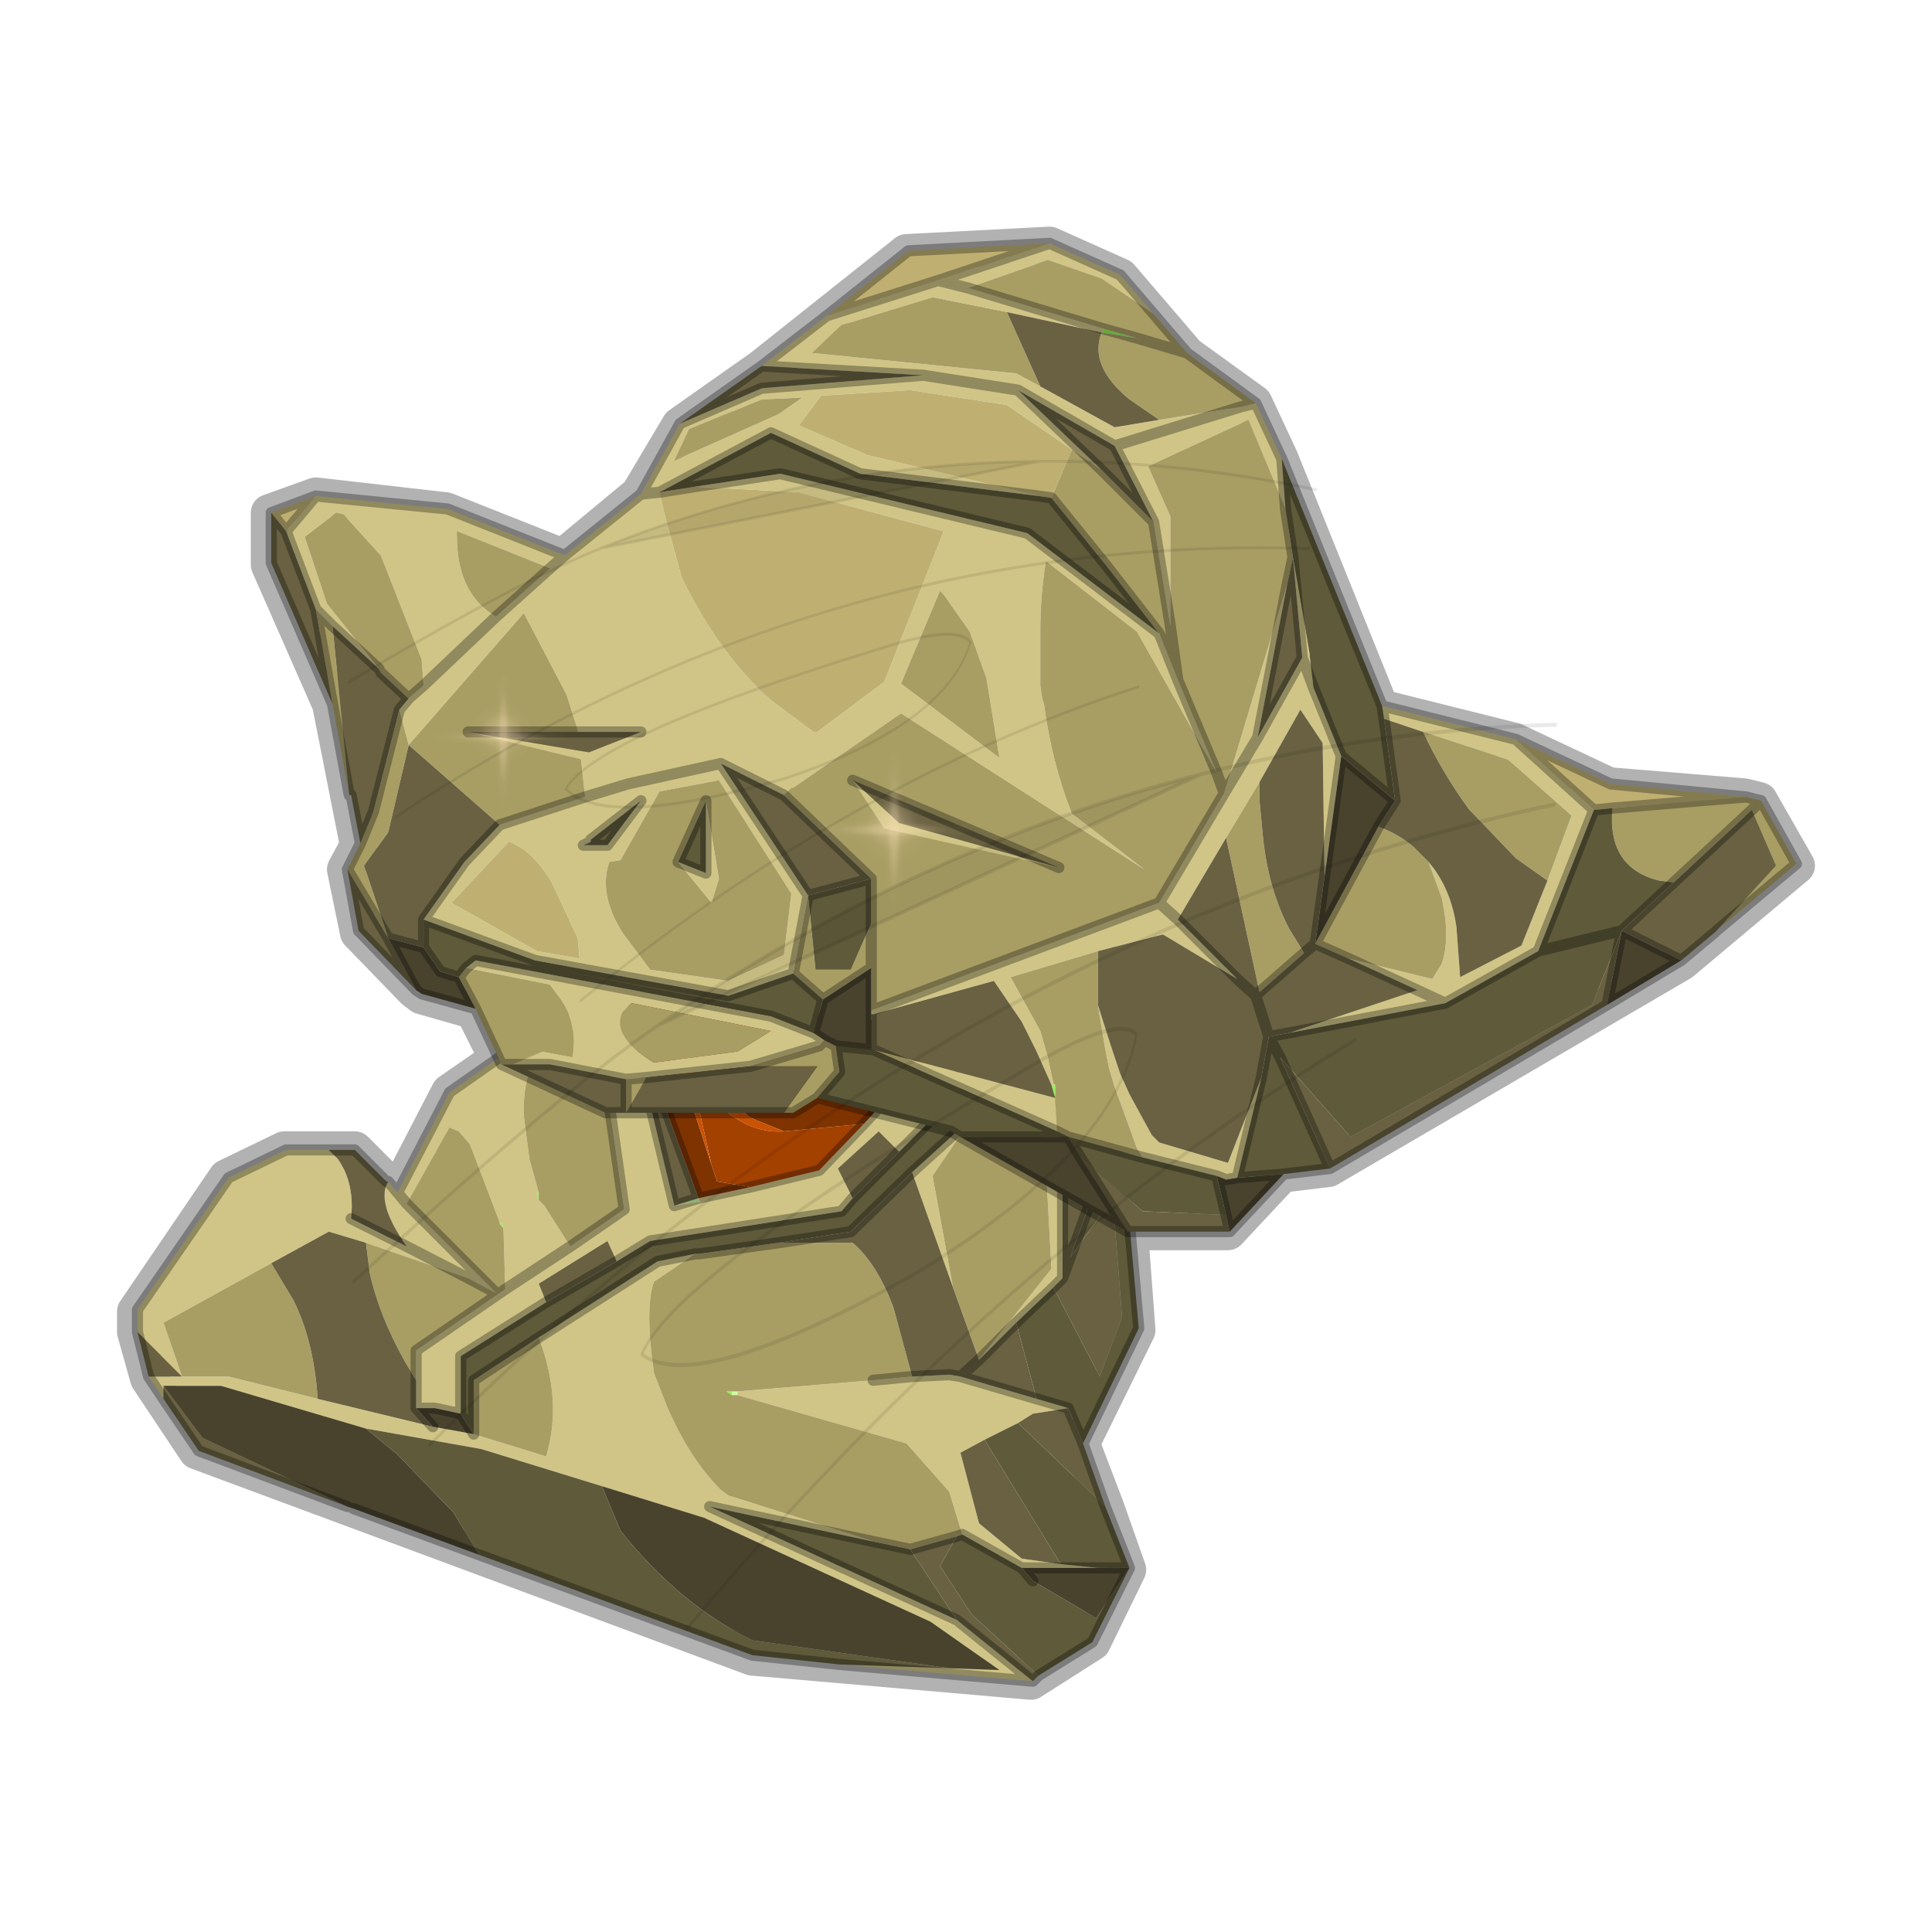 <?xml version="1.0" encoding="UTF-8" standalone="no"?>
<svg xmlns:xlink="http://www.w3.org/1999/xlink" height="52.0px" width="52.0px" xmlns="http://www.w3.org/2000/svg">
  <g transform="matrix(1.0, 0.0, 0.0, 1.0, 0.0, 0.0)">
    <use height="56.0" transform="matrix(1.0, 0.0, 0.0, 1.0, -2.0, -2.0)" width="56.0" xlink:href="#shape0"/>
    <use height="81.5" transform="matrix(0.058, 0.0, 0.0, 0.058, 21.65, 20.0)" width="81.5" xlink:href="#sprite0"/>
    <use height="81.5" transform="matrix(0.048, 0.0, 0.0, 0.048, 11.55, 17.9)" width="81.5" xlink:href="#sprite0"/>
    <use height="158.05" transform="matrix(0.02, -0.357, -0.201, -0.015, 40.636, 45.779)" width="74.3" xlink:href="#sprite2"/>
    <use height="158.05" transform="matrix(0.041, -0.261, -0.154, -0.048, 32.585, 32.432)" width="74.3" xlink:href="#sprite2"/>
    <use height="0.0" transform="matrix(0.14, 0.061, -0.11, 0.245, 24.5, 25.25)" width="0.0" xlink:href="#sprite3"/>
  </g>
  <defs>
    <g id="shape0" transform="matrix(1.0, 0.0, 0.0, 1.0, 2.0, 2.0)">
      <path d="M52.0 0.0 L52.0 52.0 0.0 52.0 0.0 0.0 52.0 0.0" fill="#795fa9" fill-opacity="0.0" fill-rule="evenodd" stroke="none"/>
      <path d="M47.35 21.55 L48.35 23.3 45.25 25.9 35.75 31.45 34.5 31.6 33.05 33.15 30.4 33.15 30.6 35.8 29.1 38.85 29.75 40.55 30.35 42.25 29.4 44.2 27.75 45.25 20.25 44.6 5.3 39.05 4.0 37.1 3.65 35.85 3.65 35.3 6.1 31.7 7.65 30.95 9.55 30.95 10.7 32.1 12.1 29.4 13.4 28.5 12.75 27.2 11.35 26.8 11.15 26.65 9.65 25.1 9.3 23.4 9.65 22.75 8.9 18.95 7.25 15.2 7.25 13.8 8.5 13.35 12.0 13.75 15.15 15.0 17.2 13.3 18.3 11.45 20.5 9.9 24.4 6.8 28.25 6.6 30.15 7.45 31.95 9.55 33.75 10.85 34.45 12.35 37.15 19.05 40.75 19.95 43.3 21.15 46.95 21.45 47.35 21.55 Z" fill="none" stroke="#000000" stroke-linecap="round" stroke-linejoin="round" stroke-opacity="0.302" stroke-width="1.0"/>
      <path d="M13.45 32.95 L13.5 32.9 13.55 33.05 13.45 32.95 M14.5 32.3 L14.45 32.1 14.5 32.1 14.5 32.3 M19.7 37.45 L19.7 37.55 19.55 37.45 19.7 37.45" fill="#92f458" fill-rule="evenodd" stroke="none"/>
      <path d="M18.8 32.25 L18.85 32.35 18.15 32.45 18.8 32.25 M19.85 37.45 L19.85 37.55 19.7 37.55 19.7 37.45 19.85 37.45" fill="#d1fba6" fill-rule="evenodd" stroke="none"/>
      <path d="M15.95 26.7 L16.05 27.3 15.95 26.7 16.75 26.8 16.8 26.8 18.15 32.45 18.85 32.35 18.8 32.25 20.2 31.95 22.05 31.5 23.25 30.25 25.1 28.25 26.2 29.0 24.2 31.0 23.65 30.45 22.55 31.45 22.95 32.25 22.65 32.6 17.5 33.4 16.6 33.95 16.35 33.4 14.5 34.55 14.7 35.05 12.4 36.5 12.4 38.05 11.7 37.9 11.2 37.9 11.2 37.15 11.2 36.35 13.6 34.7 13.55 33.05 13.5 32.9 13.45 32.95 13.45 32.9 12.65 30.8 12.35 30.45 12.1 30.35 10.95 32.4 10.7 32.1 10.95 32.4 13.35 34.8 12.6 34.4 9.85 33.45 8.85 33.15 7.3 34.0 4.4 35.6 4.9 37.05 6.15 37.05 8.55 37.65 11.65 38.4 12.75 38.6 14.7 39.2 Q15.15 37.7 14.5 36.0 L17.7 33.95 18.7 33.75 17.6 34.5 Q17.35 35.2 17.6 36.95 L17.95 37.85 Q18.55 39.25 19.4 40.1 L19.6 40.25 23.55 41.5 19.1 40.55 25.75 43.6 27.8 45.25 22.6 44.8 25.55 44.9 26.9 44.95 25.05 43.65 18.95 40.85 16.2 40.0 12.95 39.0 9.85 38.45 5.95 37.3 4.4 37.3 4.4 37.65 4.0 37.05 4.9 37.05 3.7 35.85 3.7 35.25 6.15 31.7 7.7 30.95 8.85 30.95 9.1 31.2 Q9.55 31.85 9.45 32.8 L10.95 33.55 Q10.1 32.35 10.45 31.8 L10.7 32.1 12.1 29.4 15.95 26.7 M15.35 33.55 L13.6 34.7 15.35 33.55 16.8 32.55 16.05 27.3 14.55 28.25 Q14.05 28.95 14.1 30.05 L14.25 31.2 14.5 32.1 14.45 32.1 14.5 32.3 14.65 32.45 15.35 33.55 M28.05 29.55 L28.6 29.7 28.6 34.4 28.35 34.65 27.35 35.6 26.35 36.6 28.3 34.15 28.05 29.55 M10.95 33.55 L12.6 34.4 10.95 33.55 M24.55 31.55 L26.15 30.1 25.1 31.65 25.65 34.65 24.55 31.55 M23.5 37.15 L24.55 37.05 25.55 37.0 25.85 37.05 27.9 37.65 28.75 37.9 27.8 38.05 27.4 38.3 26.5 38.75 25.85 39.1 26.35 41.0 27.5 41.95 28.55 42.1 29.55 42.2 27.5 42.2 25.9 41.3 25.55 40.15 24.4 38.85 19.85 37.55 19.85 37.45 23.5 37.15" fill="#d0c586" fill-rule="evenodd" stroke="none"/>
      <path d="M10.95 32.4 L12.1 30.35 12.35 30.45 12.65 30.8 13.45 32.9 13.45 32.95 13.55 33.05 13.6 34.7 11.2 36.35 11.2 37.15 10.9 36.65 Q10.2 35.4 9.95 34.25 L9.85 33.45 12.6 34.4 13.35 34.8 10.95 32.4 M15.35 33.55 L14.65 32.45 14.5 32.3 14.5 32.1 14.25 31.2 14.1 30.05 Q14.05 28.95 14.55 28.25 L16.05 27.3 16.8 32.55 15.35 33.55 M27.0 29.2 L28.05 29.55 28.3 34.15 26.35 36.6 25.65 34.65 25.1 31.65 26.15 30.1 27.0 29.2 M8.55 37.65 L6.15 37.05 4.9 37.05 4.4 35.6 7.3 34.0 7.9 35.0 Q8.45 36.1 8.55 37.65 M12.75 38.6 L12.75 37.15 14.5 36.0 Q15.15 37.7 14.7 39.2 L12.75 38.6 M18.7 33.75 L18.8 33.75 20.95 33.45 22.95 33.45 Q23.6 34.0 24.05 35.2 L24.55 37.05 23.5 37.15 19.85 37.45 19.7 37.45 19.55 37.45 19.7 37.55 19.85 37.55 24.4 38.85 25.55 40.15 25.9 41.3 25.75 41.35 24.5 41.7 23.55 41.5 19.6 40.25 19.4 40.1 Q18.55 39.25 17.95 37.85 L17.6 36.95 Q17.35 35.2 17.6 34.5 L18.7 33.75" fill="#a89e64" fill-rule="evenodd" stroke="none"/>
      <path d="M28.6 29.7 L30.15 30.15 28.8 33.85 28.6 34.4 28.6 29.7 M29.15 38.85 L29.75 40.55 27.4 38.3 27.8 38.05 28.75 37.9 29.15 38.85 M27.95 45.1 L27.8 45.25 25.75 43.6 24.5 41.7 25.75 41.35 25.3 42.15 26.15 43.45 27.95 45.1 M9.35 40.55 L5.35 39.05 4.4 37.65 4.4 37.3 5.45 38.7 9.35 40.55 M4.0 37.05 L3.7 35.85 4.9 37.05 4.0 37.05 M8.85 30.95 L9.55 30.95 10.4 31.8 10.45 31.8 Q10.1 32.35 10.95 33.55 L9.45 32.8 Q9.55 31.85 9.1 31.2 L8.85 30.95 M16.8 26.8 L18.8 32.25 18.15 32.45 16.8 26.8 M8.55 37.65 Q8.45 36.1 7.9 35.0 L7.3 34.0 8.85 33.15 9.85 33.45 9.95 34.25 Q10.2 35.4 10.9 36.65 L11.2 37.15 11.2 37.9 11.65 38.4 8.55 37.65 M16.6 33.95 L14.7 35.05 14.5 34.55 16.35 33.4 16.6 33.95 M20.95 33.45 L22.9 33.15 24.55 31.55 25.65 34.65 26.35 36.6 25.85 37.05 26.35 36.6 27.35 35.6 27.9 37.65 25.85 37.05 25.55 37.0 24.55 37.05 24.05 35.2 Q23.6 34.0 22.95 33.45 L20.95 33.45 M22.95 32.25 L22.55 31.45 23.65 30.45 24.2 31.0 22.95 32.25 M28.35 34.65 L28.6 34.4 28.8 33.85 29.95 32.25 30.2 35.45 29.6 37.05 28.35 34.65 M28.55 42.1 L27.5 41.95 26.35 41.0 25.85 39.1 26.5 38.75 28.55 42.1" fill="#696141" fill-rule="evenodd" stroke="none"/>
      <path d="M26.2 29.0 L27.0 29.2 26.15 30.1 24.55 31.55 22.9 33.15 20.95 33.45 18.8 33.75 18.7 33.75 17.7 33.95 14.5 36.0 12.75 37.15 12.75 38.6 12.4 38.05 12.4 36.5 14.7 35.05 16.6 33.95 17.5 33.4 22.65 32.6 22.95 32.25 24.2 31.0 26.2 29.0 M30.15 30.15 L30.65 35.75 29.15 38.85 28.75 37.9 27.9 37.65 27.35 35.6 28.35 34.65 29.6 37.05 30.2 35.45 29.95 32.25 28.8 33.85 30.15 30.15 M29.75 40.55 L30.4 42.2 29.4 44.2 27.95 45.1 26.15 43.45 25.3 42.15 25.75 41.35 25.9 41.3 27.5 42.2 27.8 42.55 29.5 43.55 30.4 42.2 29.55 42.2 28.55 42.1 26.5 38.75 27.4 38.3 29.75 40.55 M22.6 44.8 L20.25 44.55 12.9 41.85 12.2 40.7 12.0 40.5 10.7 39.15 9.85 38.45 12.95 39.0 16.2 40.0 16.7 41.2 Q18.3 43.2 20.25 44.15 L25.55 44.9 22.6 44.8 M23.55 41.5 L24.5 41.7 25.75 43.6 19.1 40.55 23.55 41.5" fill="#5f5a3a" fill-rule="evenodd" stroke="none"/>
      <path d="M12.9 41.85 L9.5 40.6 9.35 40.55 5.45 38.7 4.4 37.3 5.95 37.3 9.85 38.45 10.7 39.15 12.0 40.5 12.2 40.7 12.9 41.85 M16.2 40.0 L18.95 40.85 25.05 43.65 26.9 44.95 25.55 44.9 20.25 44.15 Q18.3 43.2 16.7 41.2 L16.2 40.0 M12.4 38.05 L12.75 38.6 11.65 38.4 11.2 37.9 11.7 37.9 12.4 38.05 M27.5 42.2 L29.55 42.2 30.4 42.2 29.5 43.55 27.8 42.55 27.5 42.2" fill="#49432e" fill-rule="evenodd" stroke="none"/>
      <path d="M17.45 26.85 L23.95 27.5 25.1 28.25 23.25 30.25 21.1 30.45 20.6 30.25 20.35 30.15 20.15 30.05 Q18.6 28.7 17.85 27.35 L19.15 31.35 19.3 31.8 20.2 31.95 18.8 32.25 16.8 26.8 17.45 26.85" fill="#7e3301" fill-rule="evenodd" stroke="none"/>
      <path d="M20.2 31.95 L19.3 31.8 19.15 31.35 18.6 28.9 Q19.8 30.55 21.1 30.45 L23.25 30.25 22.05 31.5 20.2 31.95" fill="#a34100" fill-rule="evenodd" stroke="none"/>
      <path d="M19.15 31.35 L17.85 27.35 Q18.6 28.7 20.15 30.05 L20.35 30.15 20.6 30.25 21.1 30.45 Q19.8 30.55 18.6 28.9 L19.15 31.35" fill="#ca5202" fill-rule="evenodd" stroke="none"/>
      <path d="M16.05 27.3 L15.95 26.7 12.1 29.4 10.7 32.1 10.95 32.4 13.35 34.8 12.6 34.4 10.95 33.55 9.45 32.8 M13.6 34.7 L15.35 33.55 16.8 32.55 16.05 27.3 M17.45 26.85 L23.95 27.5 25.1 28.25 26.2 29.0 27.0 29.2 28.05 29.55 28.6 29.7 30.15 30.15 30.65 35.75 29.15 38.85 29.75 40.55 30.4 42.2 29.4 44.2 27.95 45.1 27.8 45.25 22.6 44.8 20.25 44.55 12.9 41.85 9.5 40.6 M9.35 40.55 L5.35 39.05 4.4 37.65 4.0 37.05 3.7 35.85 3.7 35.25 6.15 31.7 7.7 30.95 8.85 30.95 9.55 30.95 10.4 31.8 M10.45 31.8 L10.7 32.1 M16.8 26.8 L17.45 26.85 M15.95 26.7 L16.75 26.8 16.8 26.8 18.8 32.25 20.2 31.95 22.05 31.5 23.25 30.25 25.1 28.25 M18.15 32.45 L16.8 26.8 M16.6 33.95 L14.7 35.05 12.4 36.5 12.4 38.05 12.75 38.6 12.75 37.15 14.5 36.0 17.7 33.95 18.7 33.75 M18.8 33.75 L20.95 33.45 22.9 33.15 24.55 31.55 26.15 30.1 27.0 29.2 M16.6 33.95 L17.5 33.4 22.65 32.6 22.95 32.25 24.2 31.0 26.2 29.0 M11.2 37.15 L11.2 36.35 13.6 34.7 M11.2 37.9 L11.2 37.15 M12.4 38.05 L11.7 37.9 11.2 37.9 11.65 38.4 M18.15 32.45 L18.8 32.25 M25.85 37.05 L26.35 36.6 27.35 35.6 28.35 34.65 28.6 34.4 28.6 29.7 M24.55 37.05 L23.5 37.15 M25.9 41.3 L27.5 42.2 29.55 42.2 30.4 42.2 M28.75 37.9 L27.9 37.65 25.85 37.05 25.55 37.0 24.55 37.05 M24.5 41.7 L23.55 41.5 19.1 40.55 25.75 43.6 27.8 45.25 M24.5 41.7 L25.75 41.35 25.9 41.3 M28.8 33.85 L28.6 34.4 M28.75 37.9 L29.15 38.85 M28.8 33.85 L30.15 30.15 M27.8 42.55 L27.5 42.2" fill="none" stroke="#000000" stroke-linecap="round" stroke-linejoin="round" stroke-opacity="0.302" stroke-width="0.3"/>
      <path d="M29.65 8.95 L29.7 8.85 30.6 9.1 29.65 8.95 M23.45 27.2 L23.5 27.3 23.45 27.3 23.45 27.2 M28.3 29.2 L28.4 29.2 28.4 29.55 28.3 29.2" fill="#92f458" fill-rule="evenodd" stroke="none"/>
      <path d="M11.4 18.45 L11.35 17.75 10.25 14.95 9.25 13.85 9.05 13.8 8.2 14.45 8.8 16.25 10.2 18.0 8.95 16.85 8.5 16.4 7.7 14.3 8.5 13.35 12.05 13.7 15.2 14.95 14.8 15.3 15.2 14.95 17.25 13.3 18.3 11.4 20.5 10.45 24.85 10.1 27.4 10.5 24.85 10.1 20.5 9.85 22.25 8.5 25.25 7.55 26.05 7.75 25.25 7.55 28.25 6.55 30.15 7.4 31.05 8.45 29.65 7.5 28.2 7.0 26.05 7.75 29.7 8.85 29.65 8.95 27.1 8.4 25.1 8.0 22.65 8.75 21.85 9.5 27.35 10.05 28.0 10.4 30.0 11.5 31.2 11.3 33.4 10.95 33.8 10.85 34.5 12.35 34.6 13.7 33.6 11.3 30.9 12.55 31.5 13.9 31.5 16.85 31.05 14.05 30.0 12.0 27.4 10.5 29.65 12.65 28.85 12.1 27.1 10.9 24.5 10.5 22.1 10.65 21.5 11.45 23.35 12.25 27.95 13.35 23.15 12.75 20.75 11.65 17.75 13.25 17.25 13.3 17.75 13.25 17.9 13.9 18.35 15.55 Q19.35 17.6 20.75 18.85 L21.9 19.7 22.0 19.7 23.8 18.35 25.4 14.3 21.5 13.25 18.7 13.1 21.0 12.75 27.65 14.35 31.2 17.05 31.7 18.3 32.75 20.8 30.6 17.0 28.15 15.1 Q28.0 16.05 28.0 16.95 L28.0 18.45 28.05 18.8 28.1 18.95 Q28.3 20.5 28.85 21.9 L30.8 23.4 24.25 19.2 21.35 21.2 21.3 21.2 21.1 21.4 19.4 20.55 16.9 21.1 15.75 21.45 16.9 21.1 19.4 20.55 21.75 24.1 21.35 26.2 19.6 26.8 14.4 25.85 11.4 24.75 12.5 23.2 13.45 22.2 15.75 21.45 15.55 19.65 15.25 18.7 14.1 16.5 11.0 20.05 10.75 19.1 11.0 18.8 11.4 18.45 13.35 16.6 11.4 18.45 M14.8 15.3 L12.3 14.3 Q12.25 15.95 13.35 16.6 L14.8 15.3 M37.2 19.0 L40.8 19.9 42.9 21.8 41.4 25.6 38.9 27.0 38.15 26.65 38.9 27.0 34.7 27.8 38.15 26.65 36.3 25.8 38.55 26.35 38.8 25.95 Q39.05 25.25 38.8 24.15 L38.45 23.2 Q39.05 23.9 39.2 24.95 L39.3 26.3 40.95 25.45 41.65 23.7 42.3 21.95 40.6 20.45 38.3 19.7 37.25 19.35 37.2 19.0 M18.55 11.55 L18.15 12.4 20.95 11.15 21.6 10.7 20.5 10.75 18.55 11.55 M19.0 21.55 L19.35 23.65 19.15 24.3 18.25 23.2 19.0 23.5 19.0 21.55 M15.9 22.65 L15.7 22.75 15.8 22.75 16.35 22.75 17.25 21.55 15.9 22.6 15.9 22.65 M16.7 23.15 L16.4 23.2 Q16.1 24.05 16.75 25.1 L17.5 26.1 19.6 26.4 21.1 25.7 21.3 24.05 19.35 21.0 17.75 21.3 16.7 23.15 M15.6 25.8 L15.55 25.25 14.85 23.75 Q14.35 22.9 13.7 22.65 L12.15 24.3 14.45 25.6 15.6 25.8 M23.45 27.2 L31.2 24.3 32.95 21.35 34.65 15.7 33.85 19.85 32.95 21.35 33.85 19.85 35.05 17.7 34.8 15.0 35.25 17.6 35.25 17.65 35.35 18.5 36.1 20.35 35.65 23.6 35.6 20.0 35.0 19.1 33.9 21.05 33.0 22.55 31.7 24.75 33.3 26.35 31.3 25.15 29.55 25.6 27.2 26.3 28.0 27.75 28.2 28.45 28.35 29.15 28.4 29.2 28.3 29.2 27.9 28.3 27.5 27.5 26.75 26.4 23.5 27.3 23.45 27.2 M12.55 26.05 L12.8 25.85 20.75 27.35 21.9 27.8 22.2 28.0 22.05 28.15 20.2 28.7 17.4 29.0 16.85 29.05 14.8 28.65 13.8 28.65 14.6 28.3 15.4 28.45 Q15.55 27.6 15.1 26.9 L14.8 26.5 12.55 26.05 M31.2 24.3 L31.7 24.75 31.2 24.3 M23.5 28.25 L28.4 29.55 28.45 30.45 23.5 28.25 M17.6 28.6 L19.85 28.3 20.75 27.75 17.0 27.0 16.75 27.25 Q16.45 27.9 17.6 28.6 M33.4 10.95 L30.0 12.0 33.4 10.95 M35.05 17.7 L35.35 18.5 35.05 17.7 M26.55 18.25 L26.1 17.0 25.4 16.0 25.3 15.9 24.25 18.4 26.9 20.4 26.55 18.25 M29.55 27.05 L29.9 28.15 30.15 28.9 30.4 29.45 31.0 30.55 31.2 30.75 33.05 31.3 33.95 29.0 33.3 31.7 33.0 31.75 32.75 31.65 30.75 31.15 30.6 30.9 30.0 29.25 29.85 28.75 29.75 28.25 29.55 27.05" fill="#d0c586" fill-rule="evenodd" stroke="none"/>
      <path d="M8.5 13.35 L7.7 14.3 7.3 13.8 8.5 13.35 M22.25 8.5 L24.45 6.75 28.25 6.55 25.25 7.55 22.25 8.5 M40.8 19.9 L43.35 21.1 47.0 21.45 43.4 21.75 42.9 21.8 40.8 19.9 M27.95 13.35 L23.35 12.25 21.5 11.45 22.1 10.65 24.5 10.5 27.1 10.9 28.85 12.1 28.3 13.4 27.95 13.35 M17.75 13.25 L18.7 13.1 21.5 13.25 25.4 14.3 23.8 18.35 22.0 19.7 21.9 19.7 20.75 18.85 Q19.35 17.6 18.35 15.55 L17.9 13.9 17.75 13.25 M15.6 25.8 L14.45 25.6 12.15 24.3 13.7 22.65 Q14.35 22.9 14.85 23.75 L15.55 25.25 15.6 25.8" fill="#bfb072" fill-rule="evenodd" stroke="none"/>
      <path d="M10.2 18.0 L8.8 16.25 8.2 14.45 9.05 13.8 9.25 13.85 10.25 14.95 11.35 17.75 11.4 18.45 11.0 18.8 10.25 18.1 10.2 18.0 M13.35 16.6 Q12.25 15.95 12.3 14.3 L14.8 15.3 13.35 16.6 M8.5 16.4 L8.95 16.85 9.4 21.4 8.95 18.95 8.5 16.4 M31.05 8.45 L31.95 9.5 33.8 10.85 33.4 10.95 31.2 11.3 30.4 10.75 Q29.3 9.85 29.65 8.95 L30.6 9.1 31.95 9.5 30.6 9.1 29.7 8.85 26.05 7.75 28.2 7.0 29.65 7.5 31.05 8.45 M47.0 21.45 L47.4 21.55 48.35 23.25 46.2 25.05 47.8 23.3 47.15 21.8 45.05 23.75 44.65 23.7 Q43.25 23.35 43.4 21.75 L47.0 21.45 M22.0 29.55 L21.35 29.95 21.1 29.95 22.0 28.7 20.2 28.7 22.05 28.15 22.2 28.0 22.5 28.15 22.6 28.85 22.0 29.55 M13.5 28.65 L12.8 27.15 12.35 26.3 12.55 26.05 14.8 26.5 15.1 26.9 Q15.55 27.6 15.4 28.45 L14.6 28.3 13.8 28.65 13.5 28.65 M9.35 23.4 L9.7 22.7 10.05 21.85 10.75 19.1 11.0 20.05 14.1 16.5 15.25 18.7 15.55 19.65 15.75 21.45 13.45 22.2 11.0 20.05 10.45 22.4 9.8 23.3 10.45 25.25 9.35 23.4 M28.0 10.4 L27.35 10.05 21.85 9.5 22.65 8.75 25.1 8.0 27.1 8.4 28.0 10.4 M28.85 12.1 L29.65 12.65 31.05 14.05 31.5 16.85 31.5 13.9 30.9 12.55 33.6 11.3 34.6 13.7 34.7 14.35 34.8 15.0 34.65 15.7 32.95 21.35 31.2 24.3 23.45 27.2 23.45 26.05 23.45 24.85 23.45 26.05 22.15 26.9 21.35 26.2 21.75 24.1 21.95 26.1 22.9 26.1 23.45 24.85 23.45 23.65 21.1 21.4 21.3 21.2 21.35 21.2 24.25 19.2 30.8 23.4 28.85 21.9 Q28.3 20.5 28.1 18.95 L28.05 18.8 28.0 18.45 28.0 16.95 Q28.0 16.05 28.15 15.1 L30.6 17.0 32.75 20.8 31.7 18.3 31.2 17.05 29.8 15.25 28.3 13.4 28.85 12.1 M18.55 11.55 L20.5 10.75 21.6 10.7 20.95 11.15 18.15 12.4 18.55 11.55 M18.25 23.2 L19.15 24.3 19.35 23.65 19.0 21.55 18.25 23.2 M16.7 23.15 L17.75 21.3 19.35 21.0 21.3 24.05 21.1 25.7 19.6 26.4 17.5 26.1 16.75 25.1 Q16.1 24.05 16.4 23.2 L16.7 23.15 M32.75 20.8 L32.95 21.35 32.75 20.8 M16.85 29.05 L17.4 29.0 16.85 29.95 16.85 29.05 M28.4 29.2 L28.35 29.15 28.2 28.45 28.0 27.75 27.2 26.3 29.55 25.6 29.55 27.05 29.75 28.25 29.85 28.75 30.0 29.25 30.6 30.9 30.75 31.15 28.75 30.6 28.45 30.45 28.4 29.55 28.4 29.2 M17.6 28.6 Q16.45 27.9 16.75 27.25 L17.0 27.0 20.75 27.75 19.85 28.3 17.6 28.6 M31.7 18.3 L31.5 16.85 31.7 18.3 M38.3 19.7 L40.6 20.45 42.3 21.95 41.65 23.7 40.8 23.1 39.7 21.95 39.55 21.8 Q38.85 20.85 38.3 19.7 M38.45 23.2 L38.8 24.15 Q39.05 25.25 38.8 25.95 L38.55 26.35 36.3 25.8 35.4 25.4 37.1 22.25 Q37.65 22.45 38.05 22.8 L38.45 23.2 M33.9 21.05 L33.9 21.55 34.0 22.6 Q34.15 23.95 34.7 25.0 L35.1 25.65 33.9 26.7 33.0 22.55 33.9 21.05 M26.55 18.25 L26.9 20.4 24.25 18.4 25.3 15.9 25.4 16.0 26.1 17.0 26.55 18.25 M47.4 21.55 L47.15 21.8 47.4 21.55" fill="#a89e64" fill-rule="evenodd" stroke="none"/>
      <path d="M10.2 18.0 L10.25 18.1 11.0 18.8 10.75 19.1 10.05 21.85 9.7 22.7 9.45 21.4 9.4 21.4 8.95 16.85 10.2 18.0 M7.7 14.3 L8.5 16.4 8.95 18.95 7.3 15.15 7.3 13.8 7.7 14.3 M46.2 25.05 L46.15 25.1 45.25 25.85 43.65 25.05 43.25 27.05 35.8 31.45 34.45 28.45 36.35 30.6 42.85 27.05 43.65 25.05 45.05 23.75 47.15 21.8 47.8 23.3 46.2 25.05 M33.1 33.15 L30.35 33.15 29.05 31.1 30.75 32.6 33.0 32.7 33.1 33.15 M21.1 29.95 L16.85 29.95 16.3 29.95 13.5 28.65 13.8 28.65 14.8 28.65 16.85 29.05 16.85 29.95 17.4 29.0 20.2 28.7 22.0 28.7 21.1 29.95 M11.2 26.65 L9.65 25.05 9.35 23.4 10.45 25.25 9.8 23.3 10.45 22.4 11.0 20.05 13.45 22.2 12.5 23.2 11.4 24.75 11.4 25.5 10.45 25.25 11.2 26.65 M28.0 10.4 L27.1 8.4 29.65 8.95 Q29.3 9.85 30.4 10.75 L31.2 11.3 30.0 11.5 28.0 10.4 M29.65 12.65 L27.4 10.5 30.0 12.0 31.05 14.05 29.65 12.65 M24.85 10.1 L20.5 10.45 18.3 11.4 20.5 9.85 24.85 10.1 M15.9 22.65 L15.8 22.75 15.7 22.75 15.9 22.65 M19.4 20.55 L21.1 21.4 23.45 23.65 21.75 24.1 19.4 20.55 M23.45 27.3 L23.5 27.3 26.75 26.4 27.5 27.5 27.9 28.3 28.3 29.2 28.4 29.55 23.5 28.25 23.45 28.25 23.45 27.3 M29.55 25.6 L31.3 25.15 33.3 26.35 31.7 24.75 33.0 22.55 33.9 26.7 33.8 26.8 34.15 27.9 33.8 26.8 33.3 26.35 33.8 26.8 33.9 26.7 35.1 25.65 34.7 25.0 Q34.15 23.95 34.0 22.6 L33.9 21.55 33.9 21.05 35.0 19.1 35.6 20.0 35.65 23.6 35.4 25.4 36.3 25.8 38.15 26.65 34.7 27.8 34.15 27.9 33.95 29.0 33.05 31.3 31.2 30.75 31.0 30.55 30.4 29.45 30.15 28.9 29.9 28.15 29.55 27.05 29.55 25.6 M37.55 21.55 L37.25 19.35 38.3 19.7 Q38.85 20.85 39.55 21.8 L39.7 21.95 40.8 23.1 41.65 23.7 40.95 25.45 39.3 26.3 39.2 24.95 Q39.05 23.9 38.45 23.2 L38.05 22.8 Q37.65 22.45 37.1 22.25 L37.55 21.55 M33.85 19.85 L34.65 15.7 34.8 15.0 35.05 17.7 33.85 19.85 M35.4 25.4 L35.1 25.65 35.4 25.4" fill="#696141" fill-rule="evenodd" stroke="none"/>
      <path d="M34.5 12.35 L37.2 19.0 37.25 19.35 37.55 21.55 36.1 20.35 35.35 18.5 35.25 17.65 35.25 17.6 34.8 15.0 34.7 14.35 34.8 15.0 34.7 14.35 34.6 13.7 34.5 12.35 M35.8 31.45 L34.55 31.6 33.3 31.7 33.95 29.0 34.15 27.9 34.45 28.45 34.15 27.9 34.7 27.8 38.9 27.0 41.4 25.6 42.9 21.8 43.4 21.75 Q43.25 23.35 44.65 23.7 L45.05 23.75 43.65 25.05 42.85 27.05 36.35 30.6 34.45 28.45 35.8 31.45 M25.85 30.6 L25.6 30.45 22.0 29.55 22.6 28.85 22.5 28.15 23.45 28.25 23.5 28.25 28.45 30.45 28.75 30.6 30.75 31.15 32.75 31.65 33.0 32.7 30.75 32.6 29.05 31.1 28.75 30.6 25.85 30.6 M17.75 13.25 L20.75 11.65 23.15 12.75 27.95 13.35 28.3 13.4 29.8 15.25 31.2 17.05 27.65 14.35 21.0 12.75 18.7 13.1 17.75 13.25 M18.25 23.2 L19.0 21.55 19.0 23.5 18.25 23.2 M15.8 22.75 L15.9 22.65 15.9 22.6 17.25 21.55 16.35 22.75 15.8 22.75 M23.45 24.85 L22.9 26.1 21.95 26.1 21.75 24.1 23.45 23.65 23.45 24.85 M11.4 24.75 L14.4 25.85 19.6 26.8 21.35 26.2 22.15 26.9 21.9 27.8 20.75 27.35 12.8 25.85 12.55 26.05 12.35 26.3 11.85 26.15 11.4 25.5 11.4 24.75 M41.4 25.6 L43.65 25.05 41.4 25.6" fill="#5f5a3a" fill-rule="evenodd" stroke="none"/>
      <path d="M45.25 25.85 L43.25 27.05 43.65 25.05 45.25 25.85 M34.55 31.6 L33.1 33.15 33.0 32.7 32.75 31.65 33.0 31.75 33.3 31.7 34.55 31.6 M30.35 33.15 L25.85 30.6 28.75 30.6 29.05 31.1 30.35 33.15 M12.8 27.15 L11.35 26.75 11.2 26.65 10.45 25.25 11.4 25.5 11.85 26.15 12.35 26.3 12.8 27.15 M23.45 26.05 L23.45 27.2 23.45 27.3 23.45 28.25 22.5 28.15 22.2 28.0 21.9 27.8 22.15 26.9 23.45 26.05 M36.1 20.35 L37.55 21.55 37.1 22.25 35.4 25.4 35.65 23.6 36.1 20.35" fill="#49432e" fill-rule="evenodd" stroke="none"/>
      <path d="M10.25 18.1 L11.0 18.8 11.4 18.45 13.35 16.6 14.8 15.3 15.2 14.95 12.05 13.7 8.5 13.35 7.7 14.3 8.5 16.4 8.95 16.85 10.2 18.0 M8.95 18.95 L7.3 15.15 7.3 13.8 8.5 13.35 M7.3 13.8 L7.7 14.3 M20.5 9.85 L22.25 8.5 24.45 6.75 28.25 6.55 30.15 7.4 31.05 8.45 31.95 9.5 33.8 10.85 34.5 12.35 37.2 19.0 40.8 19.9 43.35 21.1 47.0 21.45 47.4 21.55 48.35 23.25 46.2 25.05 M46.15 25.1 L45.25 25.85 43.25 27.05 35.8 31.45 34.55 31.6 33.1 33.15 30.35 33.15 25.85 30.6 25.6 30.45 22.0 29.55 21.35 29.95 21.1 29.95 16.85 29.95 16.3 29.95 13.5 28.65 12.8 27.15 11.35 26.75 11.2 26.65 9.65 25.05 9.35 23.4 9.7 22.7 9.45 21.4 M9.4 21.4 L8.95 18.95 8.5 16.4 M29.7 8.85 L26.05 7.75 25.25 7.55 22.25 8.5 M17.25 13.3 L17.75 13.25 20.75 11.65 23.15 12.75 27.95 13.35 28.3 13.4 29.8 15.25 31.2 17.05 27.65 14.35 21.0 12.75 18.7 13.1 17.75 13.25 M29.65 12.65 L27.4 10.5 24.85 10.1 20.5 10.45 18.3 11.4 17.25 13.3 15.2 14.95 M18.3 11.4 L20.5 9.85 24.85 10.1 M18.25 23.2 L19.0 21.55 19.0 23.5 18.25 23.2 M15.9 22.65 L15.7 22.75 15.8 22.75 16.35 22.75 17.25 21.55 15.9 22.6 15.9 22.65 M15.75 21.45 L16.9 21.1 19.4 20.55 21.1 21.4 23.45 23.65 21.75 24.1 19.4 20.55 M32.75 20.8 L31.7 18.3 31.2 17.05 M21.35 26.2 L21.75 24.1 M23.45 24.85 L23.45 23.65 M23.45 24.85 L23.45 26.05 23.45 27.2 31.2 24.3 32.95 21.35 32.75 20.8 M15.75 21.45 L13.45 22.2 12.5 23.2 11.4 24.75 14.4 25.85 19.6 26.8 21.35 26.2 22.15 26.9 23.45 26.05 M10.75 19.1 L11.0 18.8 M9.7 22.7 L10.05 21.85 10.75 19.1 M10.45 25.25 L9.35 23.4 M10.45 25.25 L11.4 25.5 11.4 24.75 M12.35 26.3 L11.85 26.15 11.4 25.5 M12.35 26.3 L12.55 26.05 12.8 25.85 20.75 27.35 21.9 27.8 22.15 26.9 M13.8 28.65 L13.5 28.65 M13.8 28.65 L14.8 28.65 16.85 29.05 17.4 29.0 20.2 28.7 22.05 28.15 22.2 28.0 21.9 27.8 M23.45 27.2 L23.45 27.3 23.45 28.25 23.5 28.25 28.45 30.45 28.75 30.6 30.75 31.15 32.75 31.65 33.0 31.75 33.3 31.7 33.95 29.0 34.15 27.9 33.8 26.8 33.3 26.35 31.7 24.75 31.2 24.3 M22.0 29.55 L22.6 28.85 22.5 28.15 22.2 28.0 M22.5 28.15 L23.45 28.25 M16.85 29.05 L16.85 29.95 M11.2 26.65 L10.45 25.25 M12.35 26.3 L12.8 27.15 M30.6 9.1 L31.95 9.5 M30.6 9.1 L29.7 8.85 M28.25 6.55 L25.25 7.55 M34.6 13.7 L34.5 12.35 M30.0 12.0 L31.05 14.05 31.5 16.85 31.7 18.3 M31.05 14.05 L29.65 12.65 M33.4 10.95 L33.8 10.85 M27.4 10.5 L30.0 12.0 33.4 10.95 M34.8 15.0 L34.7 14.35 34.8 15.0 34.65 15.7 33.85 19.85 35.05 17.7 34.8 15.0 M35.35 18.5 L36.1 20.35 37.55 21.55 37.25 19.35 37.2 19.0 M34.7 14.35 L34.6 13.7 M36.3 25.8 L38.15 26.65 38.9 27.0 41.4 25.6 42.9 21.8 40.8 19.9 M32.95 21.35 L33.85 19.85 M35.65 23.6 L36.1 20.35 M35.35 18.5 L35.05 17.7 M37.55 21.55 L37.1 22.25 35.4 25.4 36.3 25.8 M35.1 25.65 L35.4 25.4 35.65 23.6 M29.05 31.1 L28.75 30.6 25.85 30.6 M33.0 32.7 L33.1 33.15 M33.0 32.7 L32.75 31.65 M30.35 33.15 L29.05 31.1 M34.15 27.9 L34.45 28.45 35.8 31.45 M43.65 25.05 L41.4 25.6 M33.9 26.7 L33.8 26.8 M34.15 27.9 L34.7 27.8 38.9 27.0 M33.9 26.7 L35.1 25.65 M34.55 31.6 L33.3 31.7 M43.4 21.75 L42.9 21.8 M45.25 25.85 L43.65 25.05 43.25 27.05 M43.65 25.05 L45.05 23.75 47.15 21.8 47.4 21.55 M43.4 21.75 L47.0 21.45" fill="none" stroke="#000000" stroke-linecap="round" stroke-linejoin="round" stroke-opacity="0.302" stroke-width="0.3"/>
      <path d="M28.5 23.35 L23.8 22.3 22.95 21.0 24.2 22.15 28.5 23.35 M17.25 19.7 L16.1 20.55 12.6 19.7 15.85 20.25 17.25 19.7" fill="#d0c586" fill-rule="evenodd" stroke="none"/>
      <path d="M28.5 23.35 L24.2 22.15 22.95 21.0 28.5 23.35 M17.25 19.7 L15.85 20.25 12.6 19.7 17.25 19.7" fill="#696141" fill-rule="evenodd" stroke="none"/>
      <path d="M22.95 21.0 L28.5 23.35 M12.6 19.7 L17.25 19.7" fill="none" stroke="#000000" stroke-linecap="round" stroke-linejoin="round" stroke-opacity="0.302" stroke-width="0.3"/>
    </g>
    <g id="sprite0" transform="matrix(1.0, 0.0, 0.0, 1.0, 0.0, 0.0)">
      <use height="26.7" transform="matrix(0.004, -1.351, 1.393, 0.02, 22.09, 56.026)" width="26.7" xlink:href="#sprite1"/>
      <use height="26.7" transform="matrix(0.009, -3.049, 0.372, 0.005, 36.507, 81.377)" width="26.7" xlink:href="#sprite1"/>
      <use height="26.7" transform="matrix(3.049, 0.009, -0.005, 0.372, 0.122, 35.107)" width="26.7" xlink:href="#sprite1"/>
    </g>
    <g id="sprite1" transform="matrix(1.0, 0.0, 0.0, 1.0, 13.35, 13.35)">
      <use height="26.7" transform="matrix(1.0, 0.0, 0.0, 1.0, -13.35, -13.35)" width="26.7" xlink:href="#shape1"/>
    </g>
    <g id="shape1" transform="matrix(1.0, 0.0, 0.0, 1.0, 13.35, 13.35)">
      <path d="M9.3 -9.85 Q13.35 -5.8 13.35 0.0 13.35 5.8 9.3 9.3 5.8 13.35 0.0 13.35 -5.8 13.35 -9.85 9.3 -13.35 5.8 -13.35 0.0 -13.35 -5.8 -9.85 -9.85 -5.8 -13.35 0.0 -13.35 5.8 -13.35 9.3 -9.85" fill="url(#gradient0)" fill-rule="evenodd" stroke="none"/>
    </g>
    <radialGradient cx="0" cy="0" gradientTransform="matrix(0.021, 0.0, 0.0, 0.021, 0.0, 0.0)" gradientUnits="userSpaceOnUse" id="gradient0" r="819.2" spreadMethod="pad">
      <stop offset="0.196" stop-color="#fee3bc" stop-opacity="0.259"/>
      <stop offset="0.502" stop-color="#fee3bc" stop-opacity="0.039"/>
      <stop offset="0.761" stop-color="#ffe3bd" stop-opacity="0.0"/>
    </radialGradient>
    <g id="sprite2" transform="matrix(1.0, 0.0, 0.0, 1.0, 0.75, 0.75)">
      <use height="159.25" transform="matrix(1.0, 0.0, 0.0, 1.0, -1.35, -1.35)" width="75.5" xlink:href="#shape2"/>
    </g>
    <g id="shape2" transform="matrix(1.0, 0.0, 0.0, 1.0, 1.35, 1.35)">
      <path d="M67.1 47.3 Q60.05 84.7 45.15 118.0 L67.1 47.3" fill="#000000" fill-opacity="0.055" fill-rule="evenodd" stroke="none"/>
      <path d="M72.8 0.4 Q71.4 24.6 67.1 47.3 60.05 84.7 45.15 118.0 L45.0 118.3 Q39.4 130.85 24.25 156.55 M43.75 69.05 Q26.65 113.65 20.4 117.6 17.55 109.85 28.1 81.45 38.25 56.05 47.2 54.0 48.65 56.75 43.75 69.05 M48.0 24.8 Q34.25 59.6 13.6 90.6 7.15 100.3 0.0 109.6 M66.8 0.0 Q53.65 80.05 13.6 143.35 L12.4 145.2 M67.1 47.3 L45.15 118.0" fill="none" stroke="#000000" stroke-linecap="round" stroke-linejoin="round" stroke-opacity="0.086" stroke-width="0.3"/>
    </g>
  </defs>
</svg>
